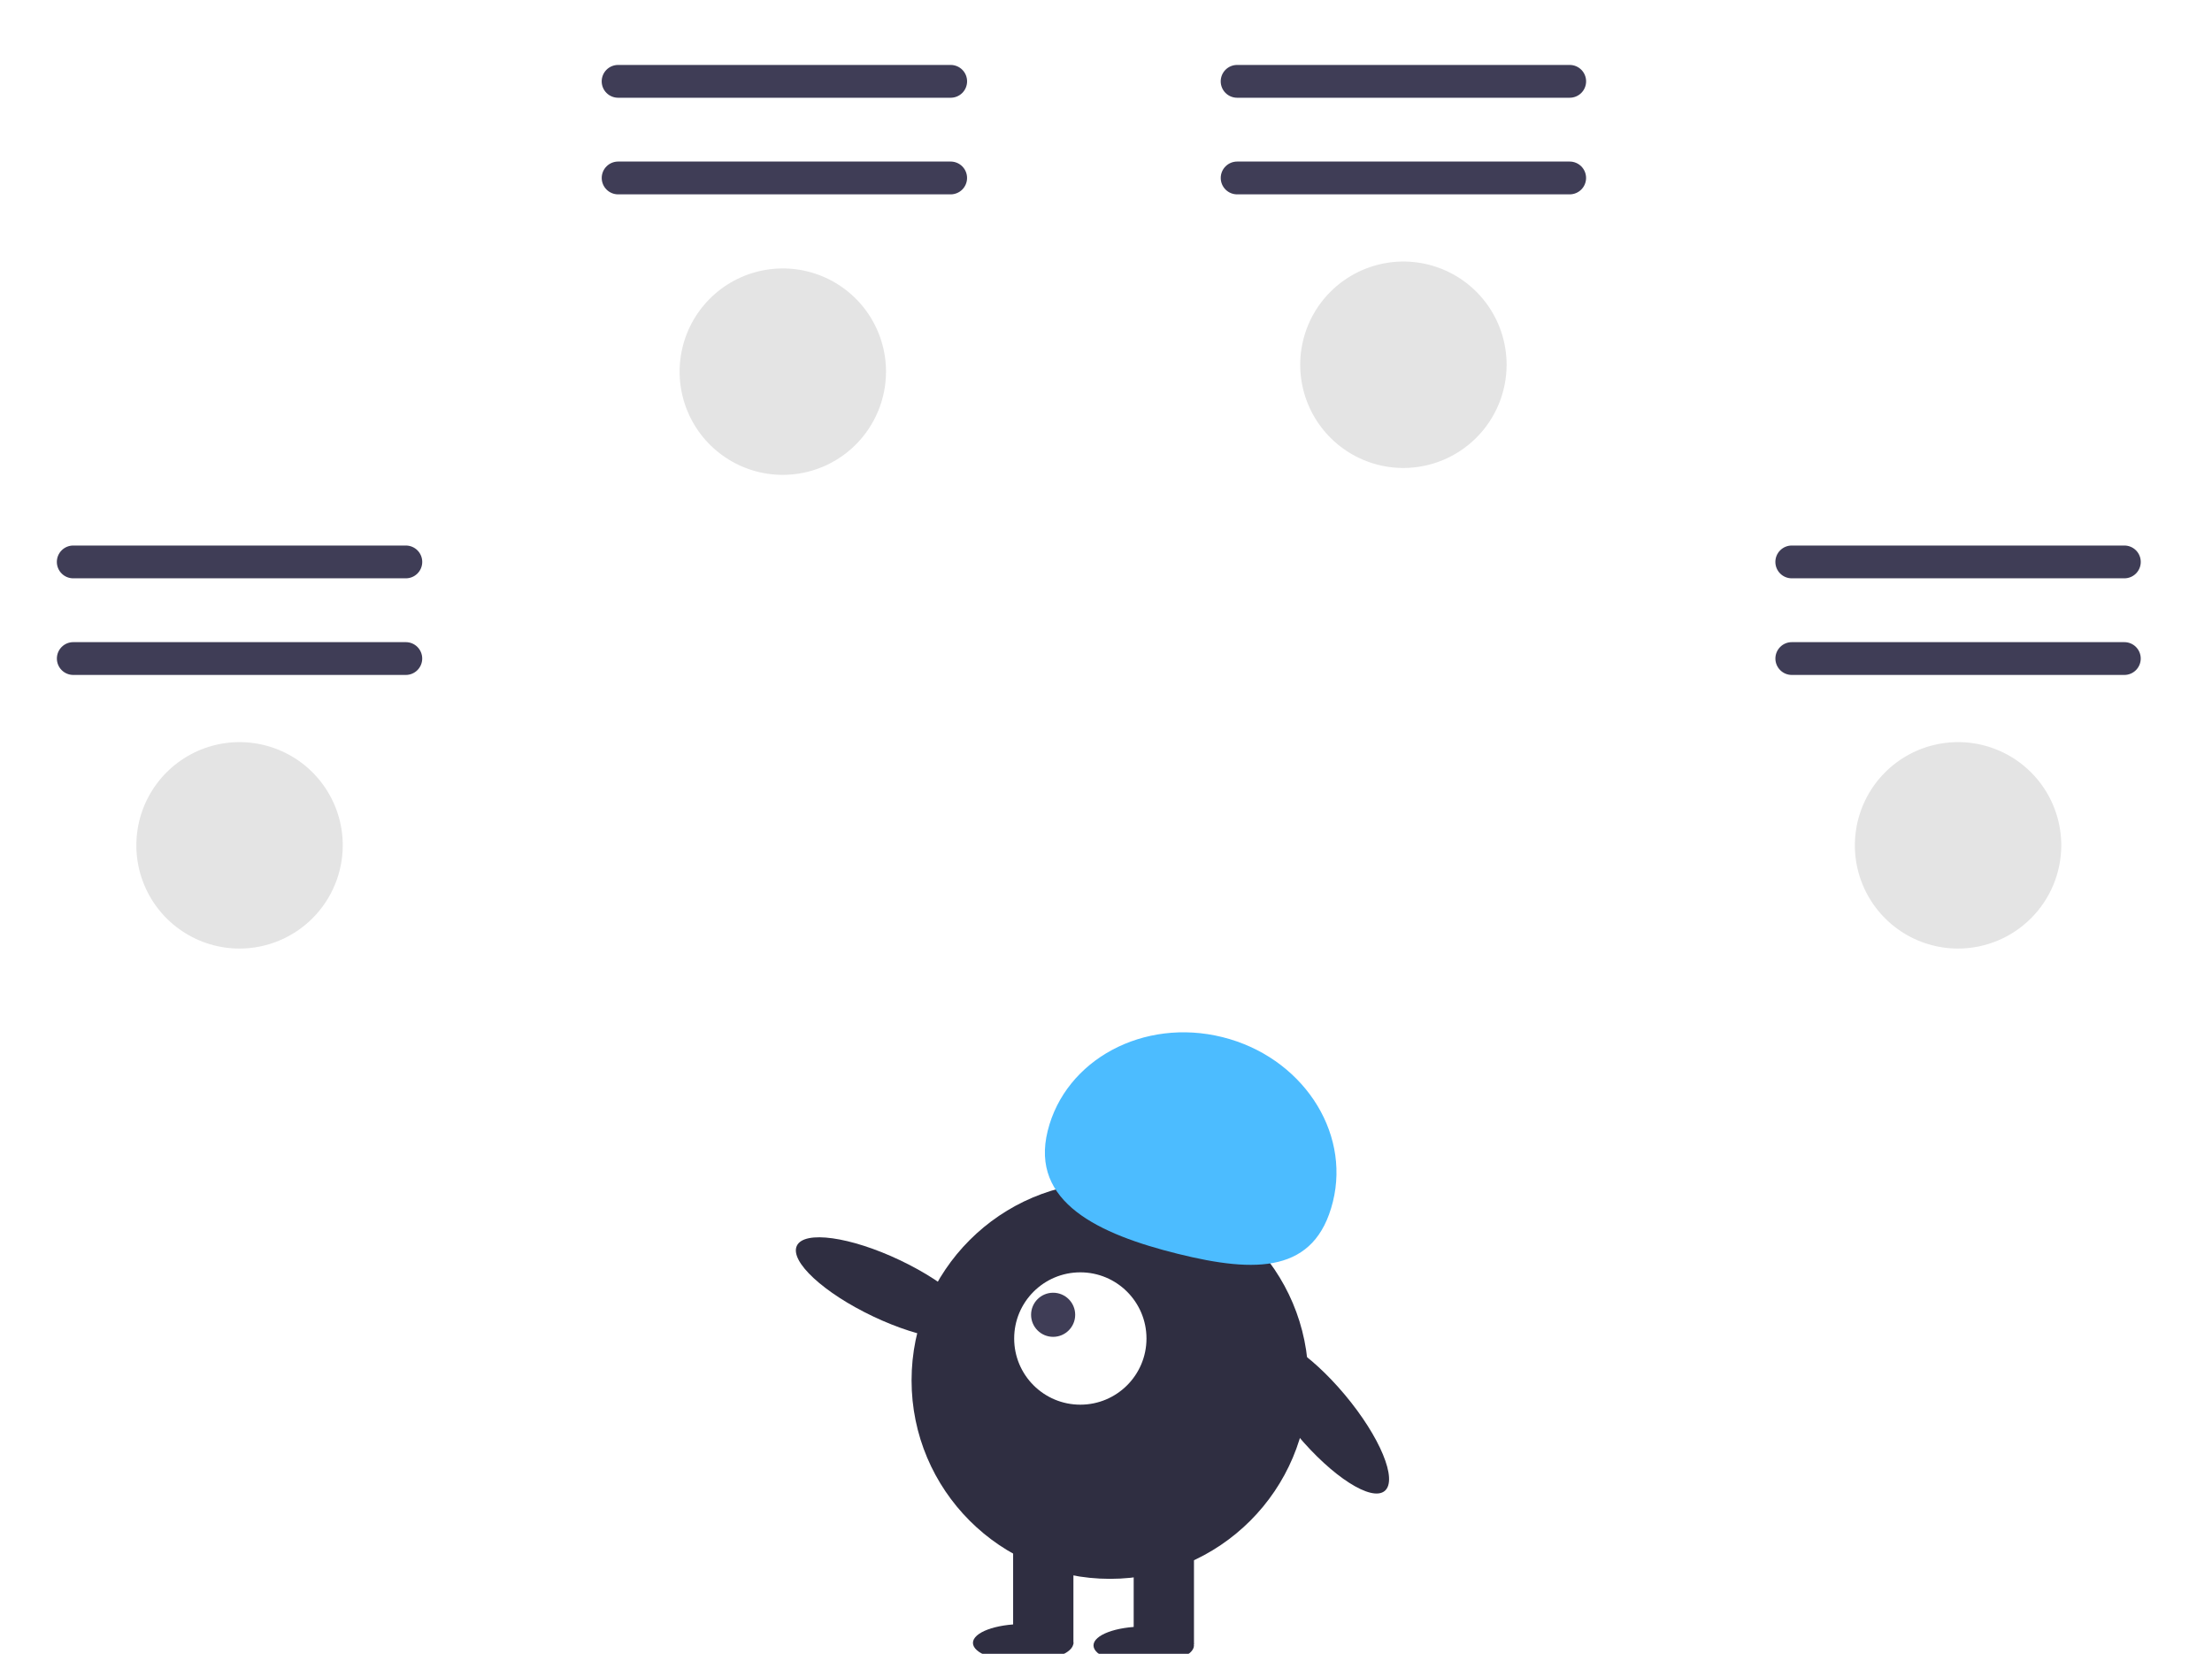 <svg width="511" height="382" viewBox="0 0 511 382" fill="none" xmlns="http://www.w3.org/2000/svg">
<g filter="url(#filter0_d_23_46)">
<path d="M16.921 122C15.916 122 14.953 122.399 14.243 123.109C13.532 123.82 13.133 124.783 13.133 125.788C13.133 126.792 13.532 127.756 14.243 128.466C14.953 129.176 15.916 129.575 16.921 129.575H93.755C94.76 129.575 95.723 129.176 96.434 128.466C97.144 127.756 97.543 126.792 97.543 125.788C97.543 124.783 97.144 123.82 96.434 123.109C95.723 122.399 94.76 122 93.755 122H16.921Z" fill="#3F3D56"/>
<path d="M16.921 144.316C15.918 144.317 14.956 144.717 14.247 145.427C13.538 146.137 13.14 147.1 13.14 148.103C13.14 149.107 13.538 150.069 14.247 150.779C14.956 151.49 15.918 151.889 16.921 151.891H93.756C94.759 151.889 95.721 151.49 96.43 150.779C97.139 150.069 97.537 149.107 97.537 148.103C97.537 147.1 97.139 146.137 96.43 145.427C95.721 144.717 94.759 144.317 93.756 144.316H16.921Z" fill="#3F3D56"/>
<path d="M55.339 215.09C50.624 215.09 46.014 213.691 42.094 211.072C38.173 208.452 35.117 204.729 33.313 200.372C31.509 196.016 31.036 191.223 31.956 186.598C32.876 181.973 35.146 177.725 38.48 174.391C41.815 171.057 46.062 168.786 50.687 167.866C55.312 166.946 60.105 167.418 64.462 169.222C68.818 171.027 72.542 174.082 75.161 178.003C77.781 181.923 79.18 186.532 79.18 191.248C79.173 197.569 76.659 203.629 72.189 208.098C67.72 212.568 61.66 215.082 55.339 215.09Z" fill="#E4E4E4"/>
<path d="M142.788 11C141.783 11 140.82 11.399 140.109 12.109C139.399 12.82 139 13.783 139 14.788C139 15.792 139.399 16.756 140.109 17.466C140.82 18.176 141.783 18.575 142.788 18.575H219.622C220.627 18.575 221.59 18.176 222.3 17.466C223.011 16.756 223.41 15.792 223.41 14.788C223.41 13.783 223.011 12.82 222.3 12.109C221.59 11.399 220.627 11 219.622 11H142.788Z" fill="#3F3D56"/>
<path d="M142.788 33.316C141.784 33.317 140.823 33.717 140.114 34.427C139.405 35.137 139.006 36.1 139.006 37.103C139.006 38.107 139.405 39.069 140.114 39.779C140.823 40.49 141.784 40.889 142.788 40.891H219.622C220.626 40.889 221.588 40.49 222.297 39.779C223.006 39.069 223.404 38.107 223.404 37.103C223.404 36.1 223.006 35.137 222.297 34.427C221.588 33.717 220.626 33.317 219.622 33.316H142.788Z" fill="#3F3D56"/>
<path d="M180.841 105.682C176.126 105.682 171.516 104.284 167.596 101.664C163.675 99.044 160.619 95.321 158.815 90.965C157.01 86.608 156.538 81.815 157.458 77.19C158.378 72.566 160.648 68.317 163.982 64.983C167.317 61.649 171.564 59.378 176.189 58.458C180.814 57.538 185.607 58.01 189.964 59.815C194.32 61.619 198.044 64.674 200.663 68.595C203.283 72.515 204.682 77.125 204.682 81.84C204.675 88.161 202.161 94.221 197.691 98.691C193.222 103.16 187.162 105.674 180.841 105.682Z" fill="#E4E4E4"/>
<path d="M285.788 11C284.783 11 283.82 11.399 283.109 12.109C282.399 12.82 282 13.783 282 14.788C282 15.792 282.399 16.756 283.109 17.466C283.82 18.176 284.783 18.575 285.788 18.575H362.622C363.627 18.575 364.59 18.176 365.3 17.466C366.011 16.756 366.41 15.792 366.41 14.788C366.41 13.783 366.011 12.82 365.3 12.109C364.59 11.399 363.627 11 362.622 11H285.788Z" fill="#3F3D56"/>
<path d="M285.788 33.316C284.784 33.317 283.823 33.717 283.114 34.427C282.405 35.137 282.006 36.1 282.006 37.103C282.006 38.107 282.405 39.069 283.114 39.779C283.823 40.49 284.784 40.889 285.788 40.891H362.622C363.626 40.889 364.588 40.49 365.297 39.779C366.006 39.069 366.404 38.107 366.404 37.103C366.404 36.1 366.006 35.137 365.297 34.427C364.588 33.717 363.626 33.317 362.622 33.316H285.788Z" fill="#3F3D56"/>
<path d="M324.206 104.09C319.49 104.09 314.881 102.691 310.96 100.072C307.04 97.452 303.984 93.729 302.18 89.373C300.375 85.016 299.903 80.223 300.823 75.598C301.743 70.973 304.013 66.725 307.347 63.391C310.681 60.057 314.929 57.786 319.554 56.866C324.178 55.946 328.972 56.418 333.328 58.222C337.685 60.027 341.408 63.082 344.028 67.003C346.648 70.923 348.046 75.532 348.047 80.248C348.039 86.569 345.525 92.629 341.056 97.098C336.587 101.568 330.527 104.082 324.206 104.09Z" fill="#E4E4E4"/>
<path d="M413.921 122C412.916 122 411.953 122.399 411.243 123.109C410.532 123.82 410.133 124.783 410.133 125.788C410.133 126.792 410.532 127.756 411.243 128.466C411.953 129.176 412.916 129.575 413.921 129.575H490.755C491.76 129.575 492.723 129.176 493.434 128.466C494.144 127.756 494.543 126.792 494.543 125.788C494.543 124.783 494.144 123.82 493.434 123.109C492.723 122.399 491.76 122 490.755 122H413.921Z" fill="#3F3D56"/>
<path d="M413.921 144.316C412.917 144.317 411.956 144.717 411.247 145.427C410.538 146.137 410.139 147.1 410.139 148.103C410.139 149.107 410.538 150.069 411.247 150.779C411.956 151.49 412.917 151.889 413.921 151.891H490.755C491.759 151.889 492.721 151.49 493.43 150.779C494.139 150.069 494.537 149.107 494.537 148.103C494.537 147.1 494.139 146.137 493.43 145.427C492.721 144.717 491.759 144.317 490.755 144.316H413.921Z" fill="#3F3D56"/>
<path d="M452.339 215.09C447.624 215.09 443.014 213.691 439.094 211.072C435.173 208.452 432.117 204.729 430.313 200.372C428.508 196.016 428.036 191.223 428.956 186.598C429.876 181.973 432.146 177.725 435.48 174.391C438.815 171.057 443.063 168.786 447.687 167.866C452.312 166.946 457.105 167.418 461.462 169.222C465.818 171.027 469.542 174.082 472.161 178.003C474.781 181.923 476.18 186.532 476.18 191.248C476.173 197.569 473.659 203.629 469.189 208.098C464.72 212.568 458.66 215.082 452.339 215.09Z" fill="#E4E4E4"/>
<path d="M225.5 303.378C227.203 299.788 219.312 292.48 207.875 287.056C196.438 281.631 185.786 280.145 184.083 283.735C182.38 287.325 190.271 294.633 201.708 300.058C213.145 305.482 223.797 306.969 225.5 303.378Z" fill="#2F2E41"/>
<path d="M319.89 340.358C322.936 337.807 318.819 327.872 310.693 318.166C302.567 308.461 293.51 302.661 290.463 305.212C287.416 307.763 291.533 317.699 299.659 327.404C307.785 337.11 316.843 342.909 319.89 340.358Z" fill="#2F2E41"/>
<path d="M256.421 360.665C281.737 360.665 302.26 340.142 302.26 314.826C302.26 289.51 281.737 268.987 256.421 268.987C231.105 268.987 210.583 289.51 210.583 314.826C210.583 340.142 231.105 360.665 256.421 360.665Z" fill="#2F2E41"/>
<path d="M275.823 350.801H261.897V375.751H275.823V350.801Z" fill="#2F2E41"/>
<path d="M247.972 350.801H234.046V375.751H247.972V350.801Z" fill="#2F2E41"/>
<path d="M264.218 380.393C270.627 380.393 275.823 378.444 275.823 376.041C275.823 373.637 270.627 371.689 264.218 371.689C257.809 371.689 252.614 373.637 252.614 376.041C252.614 378.444 257.809 380.393 264.218 380.393Z" fill="#2F2E41"/>
<path d="M236.367 379.812C242.776 379.812 247.972 377.864 247.972 375.461C247.972 373.057 242.776 371.109 236.367 371.109C229.958 371.109 224.762 373.057 224.762 375.461C224.762 377.864 229.958 379.812 236.367 379.812Z" fill="#2F2E41"/>
<path d="M242.028 257.206C246.121 240.722 264.188 231.022 282.383 235.539C300.577 240.057 312.008 257.082 307.915 273.566C303.822 290.049 290.243 290.103 272.048 285.585C253.854 281.067 237.935 273.689 242.028 257.206Z" fill="#4CBCFF"/>
<path d="M249.568 320.436C258.009 320.436 264.851 313.594 264.851 305.154C264.851 296.713 258.009 289.871 249.568 289.871C241.128 289.871 234.286 296.713 234.286 305.154C234.286 313.594 241.128 320.436 249.568 320.436Z" fill="white"/>
<path d="M243.287 304.77C246.101 304.77 248.382 302.489 248.382 299.676C248.382 296.862 246.101 294.582 243.287 294.582C240.474 294.582 238.193 296.862 238.193 299.676C238.193 302.489 240.474 304.77 243.287 304.77Z" fill="#3F3D56"/>
</g>
<defs>
<filter id="filter0_d_23_46" x="-4" y="0" width="514" height="389" filterUnits="userSpaceOnUse" color-interpolation-filters="sRGB">
<feFlood flood-opacity="0" result="BackgroundImageFix"/>
<feColorMatrix in="SourceAlpha" type="matrix" values="0 0 0 0 0 0 0 0 0 0 0 0 0 0 0 0 0 0 127 0" result="hardAlpha"/>
<feOffset dy="4"/>
<feGaussianBlur stdDeviation="2"/>
<feComposite in2="hardAlpha" operator="out"/>
<feColorMatrix type="matrix" values="0 0 0 0 0 0 0 0 0 0 0 0 0 0 0 0 0 0 0.25 0"/>
<feBlend mode="normal" in2="BackgroundImageFix" result="effect1_dropShadow_23_46"/>
<feBlend mode="normal" in="SourceGraphic" in2="effect1_dropShadow_23_46" result="shape"/>
</filter>
</defs>
</svg>

